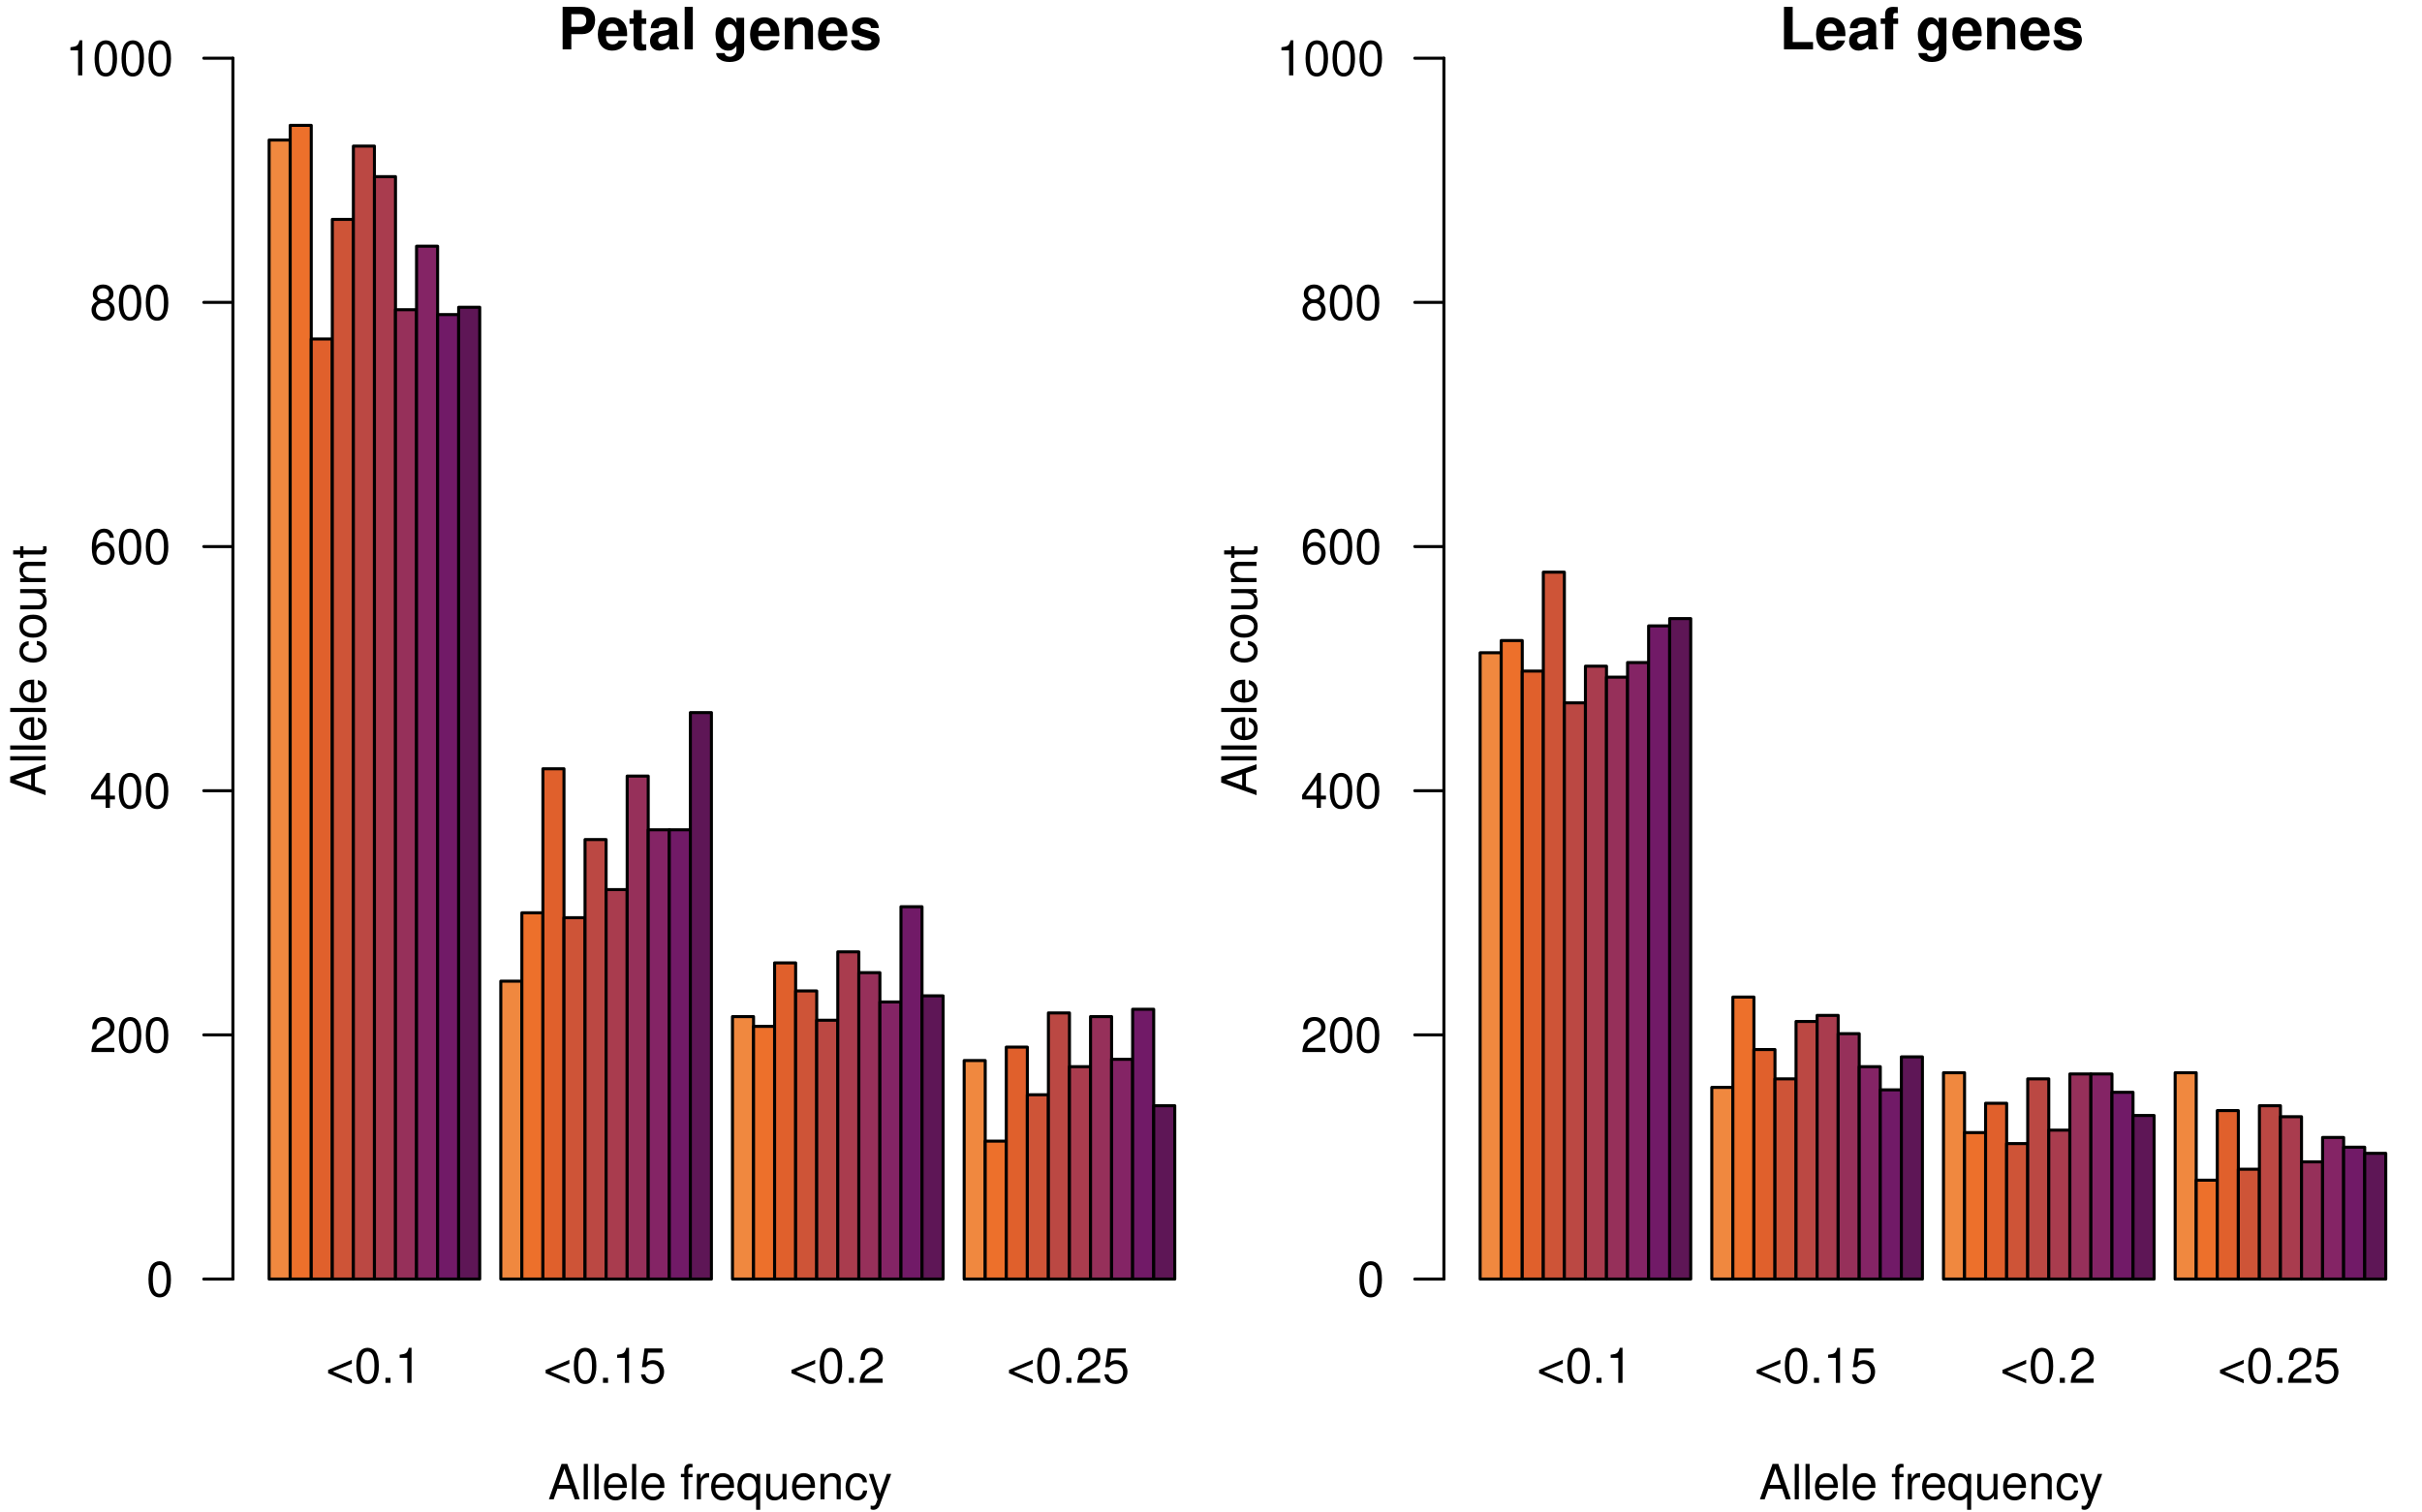 <?xml version="1.0" encoding="UTF-8"?>
<svg xmlns="http://www.w3.org/2000/svg" xmlns:xlink="http://www.w3.org/1999/xlink" width="599pt" height="374pt" viewBox="0 0 599 374" version="1.1">
<defs>
<g>
<symbol overflow="visible" id="glyph0-0">
<path style="stroke:none;" d=""/>
</symbol>
<symbol overflow="visible" id="glyph0-1">
<path style="stroke:none;" d="M 0.547 -2.375 L 6.406 0.109 L 6.406 -0.844 L 1.688 -2.812 L 6.406 -4.734 L 6.406 -5.688 L 0.547 -3.203 Z M 0.547 -2.375 "/>
</symbol>
<symbol overflow="visible" id="glyph0-2">
<path style="stroke:none;" d="M 3.297 -8.672 C 2.516 -8.672 1.781 -8.312 1.344 -7.734 C 0.797 -6.953 0.516 -5.812 0.516 -4.203 C 0.516 -1.266 1.469 0.281 3.297 0.281 C 5.094 0.281 6.078 -1.266 6.078 -4.125 C 6.078 -5.812 5.812 -6.938 5.25 -7.734 C 4.812 -8.328 4.109 -8.672 3.297 -8.672 Z M 3.297 -7.734 C 4.438 -7.734 5 -6.578 5 -4.219 C 5 -1.75 4.453 -0.594 3.281 -0.594 C 2.156 -0.594 1.594 -1.797 1.594 -4.188 C 1.594 -6.578 2.156 -7.734 3.297 -7.734 Z M 3.297 -7.734 "/>
</symbol>
<symbol overflow="visible" id="glyph0-3">
<path style="stroke:none;" d="M 2.297 -1.25 L 1.047 -1.25 L 1.047 0 L 2.297 0 Z M 2.297 -1.25 "/>
</symbol>
<symbol overflow="visible" id="glyph0-4">
<path style="stroke:none;" d="M 3.109 -6.188 L 3.109 0 L 4.156 0 L 4.156 -8.672 L 3.469 -8.672 C 3.094 -7.344 2.859 -7.156 1.219 -6.953 L 1.219 -6.188 Z M 3.109 -6.188 "/>
</symbol>
<symbol overflow="visible" id="glyph0-5">
<path style="stroke:none;" d="M 5.719 -8.516 L 1.312 -8.516 L 0.688 -3.875 L 1.656 -3.875 C 2.141 -4.469 2.562 -4.672 3.234 -4.672 C 4.375 -4.672 5.078 -3.891 5.078 -2.625 C 5.078 -1.406 4.375 -0.656 3.219 -0.656 C 2.297 -0.656 1.734 -1.125 1.469 -2.094 L 0.422 -2.094 C 0.562 -1.391 0.688 -1.062 0.938 -0.75 C 1.422 -0.094 2.281 0.281 3.234 0.281 C 4.953 0.281 6.156 -0.969 6.156 -2.766 C 6.156 -4.453 5.047 -5.609 3.406 -5.609 C 2.812 -5.609 2.328 -5.453 1.844 -5.094 L 2.172 -7.469 L 5.719 -7.469 Z M 5.719 -8.516 "/>
</symbol>
<symbol overflow="visible" id="glyph0-6">
<path style="stroke:none;" d="M 6.078 -1.047 L 1.594 -1.047 C 1.703 -1.766 2.094 -2.219 3.125 -2.859 L 4.328 -3.531 C 5.516 -4.188 6.125 -5.078 6.125 -6.141 C 6.125 -6.859 5.844 -7.531 5.344 -8 C 4.844 -8.453 4.219 -8.672 3.406 -8.672 C 2.328 -8.672 1.531 -8.297 1.062 -7.547 C 0.75 -7.094 0.625 -6.547 0.594 -5.672 L 1.656 -5.672 C 1.688 -6.266 1.766 -6.609 1.906 -6.906 C 2.188 -7.422 2.734 -7.75 3.375 -7.75 C 4.328 -7.75 5.047 -7.062 5.047 -6.125 C 5.047 -5.422 4.656 -4.828 3.906 -4.391 L 2.797 -3.75 C 1.016 -2.719 0.5 -1.906 0.406 -0.016 L 6.078 -0.016 Z M 6.078 -1.047 "/>
</symbol>
<symbol overflow="visible" id="glyph0-7">
<path style="stroke:none;" d="M 5.688 -2.625 L 6.594 0 L 7.844 0 L 4.766 -8.75 L 3.328 -8.75 L 0.203 0 L 1.391 0 L 2.312 -2.625 Z M 5.375 -3.562 L 2.594 -3.562 L 4.031 -7.547 Z M 5.375 -3.562 "/>
</symbol>
<symbol overflow="visible" id="glyph0-8">
<path style="stroke:none;" d="M 1.828 -8.75 L 0.812 -8.75 L 0.812 0 L 1.828 0 Z M 1.828 -8.75 "/>
</symbol>
<symbol overflow="visible" id="glyph0-9">
<path style="stroke:none;" d="M 6.156 -2.812 C 6.156 -3.766 6.078 -4.344 5.906 -4.812 C 5.5 -5.844 4.531 -6.469 3.359 -6.469 C 1.609 -6.469 0.484 -5.141 0.484 -3.062 C 0.484 -0.984 1.562 0.281 3.344 0.281 C 4.781 0.281 5.766 -0.547 6.031 -1.906 L 5.016 -1.906 C 4.734 -1.078 4.172 -0.641 3.375 -0.641 C 2.734 -0.641 2.203 -0.938 1.859 -1.469 C 1.625 -1.828 1.531 -2.188 1.531 -2.812 Z M 1.547 -3.625 C 1.625 -4.781 2.344 -5.547 3.344 -5.547 C 4.375 -5.547 5.078 -4.75 5.078 -3.625 Z M 1.547 -3.625 "/>
</symbol>
<symbol overflow="visible" id="glyph0-10">
<path style="stroke:none;" d=""/>
</symbol>
<symbol overflow="visible" id="glyph0-11">
<path style="stroke:none;" d="M 3.094 -6.281 L 2.047 -6.281 L 2.047 -7.266 C 2.047 -7.688 2.281 -7.906 2.75 -7.906 C 2.828 -7.906 2.875 -7.906 3.094 -7.891 L 3.094 -8.719 C 2.875 -8.766 2.734 -8.781 2.531 -8.781 C 1.609 -8.781 1.062 -8.25 1.062 -7.359 L 1.062 -6.281 L 0.219 -6.281 L 0.219 -5.469 L 1.062 -5.469 L 1.062 0 L 2.047 0 L 2.047 -5.469 L 3.094 -5.469 Z M 3.094 -6.281 "/>
</symbol>
<symbol overflow="visible" id="glyph0-12">
<path style="stroke:none;" d="M 0.828 -6.281 L 0.828 0 L 1.844 0 L 1.844 -3.266 C 1.844 -4.781 2.469 -5.453 3.859 -5.406 L 3.859 -6.438 C 3.688 -6.453 3.594 -6.469 3.469 -6.469 C 2.812 -6.469 2.328 -6.078 1.75 -5.141 L 1.75 -6.281 Z M 0.828 -6.281 "/>
</symbol>
<symbol overflow="visible" id="glyph0-13">
<path style="stroke:none;" d="M 5.938 2.609 L 5.938 -6.281 L 5.047 -6.281 L 5.047 -5.453 C 4.578 -6.109 3.875 -6.469 3.047 -6.469 C 1.391 -6.469 0.312 -5.109 0.312 -3.031 C 0.312 -0.984 1.328 0.281 3 0.281 C 3.875 0.281 4.469 -0.031 4.938 -0.719 L 4.938 2.609 Z M 3.188 -5.531 C 4.266 -5.531 4.938 -4.578 4.938 -3.062 C 4.938 -1.625 4.25 -0.656 3.188 -0.656 C 2.094 -0.656 1.359 -1.625 1.359 -3.094 C 1.359 -4.562 2.094 -5.531 3.188 -5.531 Z M 3.188 -5.531 "/>
</symbol>
<symbol overflow="visible" id="glyph0-14">
<path style="stroke:none;" d="M 5.781 0 L 5.781 -6.281 L 4.781 -6.281 L 4.781 -2.719 C 4.781 -1.438 4.109 -0.594 3.078 -0.594 C 2.281 -0.594 1.781 -1.078 1.781 -1.844 L 1.781 -6.281 L 0.781 -6.281 L 0.781 -1.438 C 0.781 -0.391 1.562 0.281 2.781 0.281 C 3.703 0.281 4.297 -0.047 4.891 -0.875 L 4.891 0 Z M 5.781 0 "/>
</symbol>
<symbol overflow="visible" id="glyph0-15">
<path style="stroke:none;" d="M 0.844 -6.281 L 0.844 0 L 1.844 0 L 1.844 -3.469 C 1.844 -4.75 2.516 -5.594 3.547 -5.594 C 4.344 -5.594 4.844 -5.109 4.844 -4.359 L 4.844 0 L 5.844 0 L 5.844 -4.75 C 5.844 -5.797 5.062 -6.469 3.859 -6.469 C 2.922 -6.469 2.312 -6.109 1.766 -5.234 L 1.766 -6.281 Z M 0.844 -6.281 "/>
</symbol>
<symbol overflow="visible" id="glyph0-16">
<path style="stroke:none;" d="M 5.656 -4.172 C 5.609 -4.781 5.469 -5.188 5.234 -5.531 C 4.797 -6.125 4.047 -6.469 3.172 -6.469 C 1.469 -6.469 0.375 -5.125 0.375 -3.031 C 0.375 -1.016 1.453 0.281 3.156 0.281 C 4.656 0.281 5.609 -0.625 5.719 -2.156 L 4.719 -2.156 C 4.547 -1.156 4.031 -0.641 3.188 -0.641 C 2.078 -0.641 1.422 -1.547 1.422 -3.031 C 1.422 -4.609 2.062 -5.547 3.156 -5.547 C 4 -5.547 4.531 -5.047 4.641 -4.172 Z M 5.656 -4.172 "/>
</symbol>
<symbol overflow="visible" id="glyph0-17">
<path style="stroke:none;" d="M 4.656 -6.281 L 2.922 -1.391 L 1.312 -6.281 L 0.234 -6.281 L 2.359 0.031 L 1.984 1.016 C 1.812 1.469 1.594 1.625 1.172 1.625 C 1.016 1.625 0.859 1.609 0.641 1.562 L 0.641 2.453 C 0.859 2.562 1.062 2.609 1.312 2.609 C 1.641 2.609 1.984 2.516 2.25 2.312 C 2.562 2.094 2.75 1.828 2.938 1.312 L 5.734 -6.281 Z M 4.656 -6.281 "/>
</symbol>
<symbol overflow="visible" id="glyph0-18">
<path style="stroke:none;" d="M 3.922 -2.094 L 3.922 0 L 4.984 0 L 4.984 -2.094 L 6.234 -2.094 L 6.234 -3.047 L 4.984 -3.047 L 4.984 -8.672 L 4.203 -8.672 L 0.344 -3.219 L 0.344 -2.094 Z M 3.922 -3.047 L 1.266 -3.047 L 3.922 -6.875 Z M 3.922 -3.047 "/>
</symbol>
<symbol overflow="visible" id="glyph0-19">
<path style="stroke:none;" d="M 5.969 -6.422 C 5.766 -7.844 4.859 -8.672 3.562 -8.672 C 2.625 -8.672 1.781 -8.219 1.281 -7.438 C 0.75 -6.594 0.516 -5.531 0.516 -3.953 C 0.516 -2.5 0.719 -1.578 1.234 -0.797 C 1.688 -0.094 2.438 0.281 3.375 0.281 C 4.984 0.281 6.156 -0.938 6.156 -2.625 C 6.156 -4.219 5.078 -5.359 3.547 -5.359 C 2.719 -5.359 2.047 -5.047 1.594 -4.406 C 1.609 -6.547 2.281 -7.734 3.484 -7.734 C 4.234 -7.734 4.75 -7.266 4.922 -6.422 Z M 3.422 -4.422 C 4.438 -4.422 5.078 -3.703 5.078 -2.547 C 5.078 -1.453 4.359 -0.656 3.391 -0.656 C 2.406 -0.656 1.656 -1.484 1.656 -2.594 C 1.656 -3.672 2.375 -4.422 3.422 -4.422 Z M 3.422 -4.422 "/>
</symbol>
<symbol overflow="visible" id="glyph0-20">
<path style="stroke:none;" d="M 4.688 -4.578 C 5.578 -5.109 5.859 -5.547 5.859 -6.359 C 5.859 -7.734 4.812 -8.672 3.297 -8.672 C 1.797 -8.672 0.75 -7.734 0.75 -6.375 C 0.75 -5.547 1.016 -5.125 1.891 -4.578 C 0.922 -4.078 0.438 -3.375 0.438 -2.406 C 0.438 -0.828 1.609 0.281 3.297 0.281 C 4.984 0.281 6.156 -0.828 6.156 -2.406 C 6.156 -3.375 5.672 -4.078 4.688 -4.578 Z M 3.297 -7.734 C 4.203 -7.734 4.781 -7.203 4.781 -6.344 C 4.781 -5.516 4.188 -4.984 3.297 -4.984 C 2.406 -4.984 1.828 -5.516 1.828 -6.359 C 1.828 -7.203 2.406 -7.734 3.297 -7.734 Z M 3.297 -4.094 C 4.359 -4.094 5.078 -3.391 5.078 -2.391 C 5.078 -1.344 4.375 -0.656 3.281 -0.656 C 2.25 -0.656 1.531 -1.375 1.531 -2.375 C 1.531 -3.406 2.234 -4.094 3.297 -4.094 Z M 3.297 -4.094 "/>
</symbol>
<symbol overflow="visible" id="glyph1-0">
<path style="stroke:none;" d=""/>
</symbol>
<symbol overflow="visible" id="glyph1-1">
<path style="stroke:none;" d="M 3.25 -3.75 L 5.953 -3.75 C 7.875 -3.75 9.125 -5.109 9.125 -7.25 C 9.125 -9.344 7.922 -10.5 5.734 -10.5 L 1.094 -10.5 L 1.094 0 L 3.25 0 Z M 3.25 -5.547 L 3.25 -8.703 L 5.266 -8.703 C 6.422 -8.703 6.953 -8.203 6.953 -7.125 C 6.953 -6.047 6.422 -5.547 5.266 -5.547 Z M 3.25 -5.547 "/>
</symbol>
<symbol overflow="visible" id="glyph1-2">
<path style="stroke:none;" d="M 7.547 -3.25 C 7.562 -3.422 7.562 -3.5 7.562 -3.594 C 7.562 -4.375 7.453 -5.094 7.266 -5.641 C 6.734 -7.062 5.484 -7.906 3.922 -7.906 C 1.688 -7.906 0.312 -6.297 0.312 -3.688 C 0.312 -1.203 1.672 0.328 3.875 0.328 C 5.625 0.328 7.031 -0.641 7.484 -2.188 L 5.484 -2.188 C 5.25 -1.562 4.688 -1.203 3.953 -1.203 C 3.375 -1.203 2.906 -1.453 2.625 -1.891 C 2.438 -2.172 2.359 -2.516 2.328 -3.25 Z M 2.359 -4.594 C 2.5 -5.797 3 -6.375 3.891 -6.375 C 4.812 -6.375 5.359 -5.75 5.453 -4.594 Z M 2.359 -4.594 "/>
</symbol>
<symbol overflow="visible" id="glyph1-3">
<path style="stroke:none;" d="M 4.344 -7.625 L 3.219 -7.625 L 3.219 -9.703 L 1.203 -9.703 L 1.203 -7.625 L 0.203 -7.625 L 0.203 -6.281 L 1.203 -6.281 L 1.203 -1.5 C 1.203 -0.281 1.844 0.328 3.172 0.328 C 3.625 0.328 3.969 0.281 4.344 0.172 L 4.344 -1.234 C 4.141 -1.203 4.031 -1.203 3.875 -1.203 C 3.344 -1.203 3.219 -1.359 3.219 -2.047 L 3.219 -6.281 L 4.344 -6.281 Z M 4.344 -7.625 "/>
</symbol>
<symbol overflow="visible" id="glyph1-4">
<path style="stroke:none;" d="M 7.547 -0.25 C 7.203 -0.578 7.094 -0.812 7.094 -1.203 L 7.094 -5.516 C 7.094 -7.109 6 -7.906 3.906 -7.906 C 1.797 -7.906 0.703 -7.016 0.578 -5.219 L 2.516 -5.219 C 2.625 -6.016 2.953 -6.281 3.953 -6.281 C 4.719 -6.281 5.109 -6.016 5.109 -5.5 C 5.109 -5.25 4.984 -5.031 4.766 -4.891 C 4.5 -4.75 4.5 -4.75 3.5 -4.594 L 2.688 -4.453 C 1.156 -4.188 0.406 -3.406 0.406 -2 C 0.406 -0.609 1.344 0.328 2.766 0.328 C 3.625 0.328 4.406 -0.031 5.125 -0.781 C 5.125 -0.375 5.172 -0.234 5.359 0 L 7.547 0 Z M 5.109 -3.125 C 5.109 -1.953 4.531 -1.297 3.516 -1.297 C 2.844 -1.297 2.422 -1.656 2.422 -2.234 C 2.422 -2.844 2.734 -3.125 3.578 -3.297 L 4.266 -3.422 C 4.797 -3.531 4.891 -3.562 5.109 -3.672 Z M 5.109 -3.125 "/>
</symbol>
<symbol overflow="visible" id="glyph1-5">
<path style="stroke:none;" d="M 2.984 -10.5 L 0.969 -10.5 L 0.969 0 L 2.984 0 Z M 2.984 -10.5 "/>
</symbol>
<symbol overflow="visible" id="glyph1-6">
<path style="stroke:none;" d=""/>
</symbol>
<symbol overflow="visible" id="glyph1-7">
<path style="stroke:none;" d="M 5.766 -7.781 L 5.766 -6.578 C 5.203 -7.484 4.578 -7.906 3.766 -7.906 C 3.062 -7.906 2.312 -7.562 1.766 -7 C 1 -6.188 0.594 -5.078 0.594 -3.703 C 0.594 -1.312 1.859 0.328 3.719 0.328 C 4.547 0.328 5.062 0.062 5.766 -0.797 L 5.766 0.266 C 5.766 1.203 5.094 1.844 4.156 1.844 C 3.422 1.844 2.984 1.531 2.828 0.938 L 0.75 0.938 C 0.766 1.547 0.984 1.953 1.516 2.391 C 2.125 2.891 2.984 3.141 4.078 3.141 C 6.328 3.141 7.672 2.062 7.672 0.266 L 7.672 -7.781 Z M 4.141 -6.219 C 5.078 -6.219 5.797 -5.172 5.797 -3.734 C 5.797 -2.312 5.109 -1.359 4.109 -1.359 C 3.234 -1.359 2.609 -2.312 2.609 -3.734 C 2.609 -5.203 3.234 -6.219 4.141 -6.219 Z M 4.141 -6.219 "/>
</symbol>
<symbol overflow="visible" id="glyph1-8">
<path style="stroke:none;" d="M 0.906 -7.781 L 0.906 0 L 2.922 0 L 2.922 -4.672 C 2.922 -5.594 3.562 -6.188 4.547 -6.188 C 5.422 -6.188 5.844 -5.719 5.844 -4.797 L 5.844 0 L 7.859 0 L 7.859 -5.219 C 7.859 -6.938 6.922 -7.906 5.266 -7.906 C 4.203 -7.906 3.5 -7.531 2.922 -6.656 L 2.922 -7.781 Z M 0.906 -7.781 "/>
</symbol>
<symbol overflow="visible" id="glyph1-9">
<path style="stroke:none;" d="M 7.281 -5.266 C 7.25 -6.922 5.984 -7.906 3.891 -7.906 C 1.922 -7.906 0.688 -6.922 0.688 -5.312 C 0.688 -4.797 0.844 -4.344 1.125 -4.047 C 1.391 -3.781 1.641 -3.641 2.391 -3.406 L 4.797 -2.656 C 5.297 -2.5 5.469 -2.328 5.469 -2.016 C 5.469 -1.547 4.906 -1.25 3.969 -1.25 C 3.438 -1.25 3.047 -1.344 2.781 -1.531 C 2.562 -1.688 2.484 -1.844 2.391 -2.266 L 0.422 -2.266 C 0.469 -0.547 1.734 0.328 4.094 0.328 C 5.172 0.328 6 0.094 6.562 -0.359 C 7.141 -0.828 7.484 -1.547 7.484 -2.312 C 7.484 -3.312 6.984 -3.969 5.969 -4.266 L 3.422 -5 C 2.859 -5.172 2.703 -5.281 2.703 -5.609 C 2.703 -6.031 3.172 -6.328 3.875 -6.328 C 4.844 -6.328 5.312 -5.984 5.328 -5.266 Z M 7.281 -5.266 "/>
</symbol>
<symbol overflow="visible" id="glyph1-10">
<path style="stroke:none;" d="M 3.312 -10.5 L 1.156 -10.5 L 1.156 0 L 8.344 0 L 8.344 -1.797 L 3.312 -1.797 Z M 3.312 -10.5 "/>
</symbol>
<symbol overflow="visible" id="glyph1-11">
<path style="stroke:none;" d="M 4.516 -7.625 L 3.312 -7.625 L 3.312 -8.391 C 3.312 -8.781 3.484 -8.984 3.859 -8.984 C 4.047 -8.984 4.234 -8.969 4.438 -8.953 L 4.438 -10.453 C 4 -10.484 3.594 -10.5 3.281 -10.5 C 1.938 -10.5 1.297 -9.875 1.297 -8.562 L 1.297 -7.625 L 0.203 -7.625 L 0.203 -6.281 L 1.297 -6.281 L 1.297 0 L 3.312 0 L 3.312 -6.281 L 4.516 -6.281 Z M 4.516 -7.625 "/>
</symbol>
<symbol overflow="visible" id="glyph2-0">
<path style="stroke:none;" d=""/>
</symbol>
<symbol overflow="visible" id="glyph2-1">
<path style="stroke:none;" d="M -2.625 -5.688 L 0 -6.594 L 0 -7.844 L -8.75 -4.766 L -8.75 -3.328 L 0 -0.203 L 0 -1.391 L -2.625 -2.312 Z M -3.562 -5.375 L -3.562 -2.594 L -7.547 -4.031 Z M -3.562 -5.375 "/>
</symbol>
<symbol overflow="visible" id="glyph2-2">
<path style="stroke:none;" d="M -8.75 -1.828 L -8.75 -0.812 L 0 -0.812 L 0 -1.828 Z M -8.75 -1.828 "/>
</symbol>
<symbol overflow="visible" id="glyph2-3">
<path style="stroke:none;" d="M -2.812 -6.156 C -3.766 -6.156 -4.344 -6.078 -4.812 -5.906 C -5.844 -5.5 -6.469 -4.531 -6.469 -3.359 C -6.469 -1.609 -5.141 -0.484 -3.062 -0.484 C -0.984 -0.484 0.281 -1.562 0.281 -3.344 C 0.281 -4.781 -0.547 -5.766 -1.906 -6.031 L -1.906 -5.016 C -1.078 -4.734 -0.641 -4.172 -0.641 -3.375 C -0.641 -2.734 -0.938 -2.203 -1.469 -1.859 C -1.828 -1.625 -2.188 -1.531 -2.812 -1.531 Z M -3.625 -1.547 C -4.781 -1.625 -5.547 -2.344 -5.547 -3.344 C -5.547 -4.375 -4.75 -5.078 -3.625 -5.078 Z M -3.625 -1.547 "/>
</symbol>
<symbol overflow="visible" id="glyph2-4">
<path style="stroke:none;" d=""/>
</symbol>
<symbol overflow="visible" id="glyph2-5">
<path style="stroke:none;" d="M -4.172 -5.656 C -4.781 -5.609 -5.188 -5.469 -5.531 -5.234 C -6.125 -4.797 -6.469 -4.047 -6.469 -3.172 C -6.469 -1.469 -5.125 -0.375 -3.031 -0.375 C -1.016 -0.375 0.281 -1.453 0.281 -3.156 C 0.281 -4.656 -0.625 -5.609 -2.156 -5.719 L -2.156 -4.719 C -1.156 -4.547 -0.641 -4.031 -0.641 -3.188 C -0.641 -2.078 -1.547 -1.422 -3.031 -1.422 C -4.609 -1.422 -5.547 -2.062 -5.547 -3.156 C -5.547 -4 -5.047 -4.531 -4.172 -4.641 Z M -4.172 -5.656 "/>
</symbol>
<symbol overflow="visible" id="glyph2-6">
<path style="stroke:none;" d="M -6.469 -3.266 C -6.469 -1.484 -5.203 -0.438 -3.094 -0.438 C -0.969 -0.438 0.281 -1.484 0.281 -3.281 C 0.281 -5.047 -0.984 -6.125 -3.047 -6.125 C -5.234 -6.125 -6.469 -5.094 -6.469 -3.266 Z M -5.547 -3.281 C -5.547 -4.406 -4.625 -5.078 -3.062 -5.078 C -1.578 -5.078 -0.641 -4.375 -0.641 -3.281 C -0.641 -2.156 -1.578 -1.469 -3.094 -1.469 C -4.625 -1.469 -5.547 -2.156 -5.547 -3.281 Z M -5.547 -3.281 "/>
</symbol>
<symbol overflow="visible" id="glyph2-7">
<path style="stroke:none;" d="M 0 -5.781 L -6.281 -5.781 L -6.281 -4.781 L -2.719 -4.781 C -1.438 -4.781 -0.594 -4.109 -0.594 -3.078 C -0.594 -2.281 -1.078 -1.781 -1.844 -1.781 L -6.281 -1.781 L -6.281 -0.781 L -1.438 -0.781 C -0.391 -0.781 0.281 -1.562 0.281 -2.781 C 0.281 -3.703 -0.047 -4.297 -0.875 -4.891 L 0 -4.891 Z M 0 -5.781 "/>
</symbol>
<symbol overflow="visible" id="glyph2-8">
<path style="stroke:none;" d="M -6.281 -0.844 L 0 -0.844 L 0 -1.844 L -3.469 -1.844 C -4.75 -1.844 -5.594 -2.516 -5.594 -3.547 C -5.594 -4.344 -5.109 -4.844 -4.359 -4.844 L 0 -4.844 L 0 -5.844 L -4.75 -5.844 C -5.797 -5.844 -6.469 -5.062 -6.469 -3.859 C -6.469 -2.922 -6.109 -2.312 -5.234 -1.766 L -6.281 -1.766 Z M -6.281 -0.844 "/>
</symbol>
<symbol overflow="visible" id="glyph2-9">
<path style="stroke:none;" d="M -6.281 -3.047 L -6.281 -2.016 L -8.016 -2.016 L -8.016 -1.016 L -6.281 -1.016 L -6.281 -0.172 L -5.469 -0.172 L -5.469 -1.016 L -0.719 -1.016 C -0.078 -1.016 0.281 -1.453 0.281 -2.234 C 0.281 -2.5 0.25 -2.719 0.188 -3.047 L -0.641 -3.047 C -0.609 -2.906 -0.594 -2.766 -0.594 -2.562 C -0.594 -2.141 -0.719 -2.016 -1.156 -2.016 L -5.469 -2.016 L -5.469 -3.047 Z M -6.281 -3.047 "/>
</symbol>
</g>
</defs>
<g id="surface5348">
<rect x="0" y="0" width="599" height="374" style="fill:rgb(100%,100%,100%);fill-opacity:1;stroke:none;"/>
<path style="fill-rule:nonzero;fill:rgb(94.118%,53.333%,24.706%);fill-opacity:1;stroke-width:0.75;stroke-linecap:round;stroke-linejoin:round;stroke:rgb(0%,0%,0%);stroke-opacity:1;stroke-miterlimit:10;" d="M 66.559 316.398 L 71.766 316.398 L 71.766 34.633 L 66.559 34.633 Z M 66.559 316.398 "/>
<path style="fill-rule:nonzero;fill:rgb(92.941%,43.922%,16.863%);fill-opacity:1;stroke-width:0.75;stroke-linecap:round;stroke-linejoin:round;stroke:rgb(0%,0%,0%);stroke-opacity:1;stroke-miterlimit:10;" d="M 71.77 316.398 L 76.977 316.398 L 76.977 31.008 L 71.77 31.008 Z M 71.77 316.398 "/>
<path style="fill-rule:nonzero;fill:rgb(87.843%,37.647%,17.255%);fill-opacity:1;stroke-width:0.75;stroke-linecap:round;stroke-linejoin:round;stroke:rgb(0%,0%,0%);stroke-opacity:1;stroke-miterlimit:10;" d="M 76.977 316.398 L 82.184 316.398 L 82.184 83.859 L 76.977 83.859 Z M 76.977 316.398 "/>
<path style="fill-rule:nonzero;fill:rgb(80.784%,32.941%,21.569%);fill-opacity:1;stroke-width:0.75;stroke-linecap:round;stroke-linejoin:round;stroke:rgb(0%,0%,0%);stroke-opacity:1;stroke-miterlimit:10;" d="M 82.188 316.398 L 87.395 316.398 L 87.395 54.262 L 82.188 54.262 Z M 82.188 316.398 "/>
<path style="fill-rule:nonzero;fill:rgb(73.333%,28.235%,26.275%);fill-opacity:1;stroke-width:0.75;stroke-linecap:round;stroke-linejoin:round;stroke:rgb(0%,0%,0%);stroke-opacity:1;stroke-miterlimit:10;" d="M 87.395 316.398 L 92.602 316.398 L 92.602 36.141 L 87.395 36.141 Z M 87.395 316.398 "/>
<path style="fill-rule:nonzero;fill:rgb(66.275%,23.529%,30.588%);fill-opacity:1;stroke-width:0.75;stroke-linecap:round;stroke-linejoin:round;stroke:rgb(0%,0%,0%);stroke-opacity:1;stroke-miterlimit:10;" d="M 92.605 316.398 L 97.812 316.398 L 97.812 43.691 L 92.605 43.691 Z M 92.605 316.398 "/>
<path style="fill-rule:nonzero;fill:rgb(58.824%,18.824%,35.294%);fill-opacity:1;stroke-width:0.75;stroke-linecap:round;stroke-linejoin:round;stroke:rgb(0%,0%,0%);stroke-opacity:1;stroke-miterlimit:10;" d="M 97.812 316.398 L 103.02 316.398 L 103.02 76.609 L 97.812 76.609 Z M 97.812 316.398 "/>
<path style="fill-rule:nonzero;fill:rgb(51.765%,14.118%,39.608%);fill-opacity:1;stroke-width:0.75;stroke-linecap:round;stroke-linejoin:round;stroke:rgb(0%,0%,0%);stroke-opacity:1;stroke-miterlimit:10;" d="M 103.02 316.398 L 108.227 316.398 L 108.227 60.906 L 103.02 60.906 Z M 103.02 316.398 "/>
<path style="fill-rule:nonzero;fill:rgb(44.314%,10.196%,40.392%);fill-opacity:1;stroke-width:0.75;stroke-linecap:round;stroke-linejoin:round;stroke:rgb(0%,0%,0%);stroke-opacity:1;stroke-miterlimit:10;" d="M 108.23 316.398 L 113.438 316.398 L 113.438 77.82 L 108.23 77.82 Z M 108.23 316.398 "/>
<path style="fill-rule:nonzero;fill:rgb(36.863%,8.627%,33.725%);fill-opacity:1;stroke-width:0.75;stroke-linecap:round;stroke-linejoin:round;stroke:rgb(0%,0%,0%);stroke-opacity:1;stroke-miterlimit:10;" d="M 113.438 316.398 L 118.645 316.398 L 118.645 76.008 L 113.438 76.008 Z M 113.438 316.398 "/>
<path style="fill-rule:nonzero;fill:rgb(94.118%,53.333%,24.706%);fill-opacity:1;stroke-width:0.75;stroke-linecap:round;stroke-linejoin:round;stroke:rgb(0%,0%,0%);stroke-opacity:1;stroke-miterlimit:10;" d="M 123.855 316.398 L 129.062 316.398 L 129.062 242.711 L 123.855 242.711 Z M 123.855 316.398 "/>
<path style="fill-rule:nonzero;fill:rgb(92.941%,43.922%,16.863%);fill-opacity:1;stroke-width:0.75;stroke-linecap:round;stroke-linejoin:round;stroke:rgb(0%,0%,0%);stroke-opacity:1;stroke-miterlimit:10;" d="M 129.066 316.398 L 134.273 316.398 L 134.273 225.797 L 129.066 225.797 Z M 129.066 316.398 "/>
<path style="fill-rule:nonzero;fill:rgb(87.843%,37.647%,17.255%);fill-opacity:1;stroke-width:0.75;stroke-linecap:round;stroke-linejoin:round;stroke:rgb(0%,0%,0%);stroke-opacity:1;stroke-miterlimit:10;" d="M 134.273 316.398 L 139.48 316.398 L 139.48 190.164 L 134.273 190.164 Z M 134.273 316.398 "/>
<path style="fill-rule:nonzero;fill:rgb(80.784%,32.941%,21.569%);fill-opacity:1;stroke-width:0.75;stroke-linecap:round;stroke-linejoin:round;stroke:rgb(0%,0%,0%);stroke-opacity:1;stroke-miterlimit:10;" d="M 139.484 316.398 L 144.691 316.398 L 144.691 227.008 L 139.484 227.008 Z M 139.484 316.398 "/>
<path style="fill-rule:nonzero;fill:rgb(73.333%,28.235%,26.275%);fill-opacity:1;stroke-width:0.75;stroke-linecap:round;stroke-linejoin:round;stroke:rgb(0%,0%,0%);stroke-opacity:1;stroke-miterlimit:10;" d="M 144.691 316.398 L 149.898 316.398 L 149.898 207.68 L 144.691 207.68 Z M 144.691 316.398 "/>
<path style="fill-rule:nonzero;fill:rgb(66.275%,23.529%,30.588%);fill-opacity:1;stroke-width:0.75;stroke-linecap:round;stroke-linejoin:round;stroke:rgb(0%,0%,0%);stroke-opacity:1;stroke-miterlimit:10;" d="M 149.902 316.398 L 155.109 316.398 L 155.109 220.059 L 149.902 220.059 Z M 149.902 316.398 "/>
<path style="fill-rule:nonzero;fill:rgb(58.824%,18.824%,35.294%);fill-opacity:1;stroke-width:0.75;stroke-linecap:round;stroke-linejoin:round;stroke:rgb(0%,0%,0%);stroke-opacity:1;stroke-miterlimit:10;" d="M 155.109 316.398 L 160.316 316.398 L 160.316 191.973 L 155.109 191.973 Z M 155.109 316.398 "/>
<path style="fill-rule:nonzero;fill:rgb(51.765%,14.118%,39.608%);fill-opacity:1;stroke-width:0.75;stroke-linecap:round;stroke-linejoin:round;stroke:rgb(0%,0%,0%);stroke-opacity:1;stroke-miterlimit:10;" d="M 160.32 316.398 L 165.527 316.398 L 165.527 205.262 L 160.32 205.262 Z M 160.32 316.398 "/>
<path style="fill-rule:nonzero;fill:rgb(44.314%,10.196%,40.392%);fill-opacity:1;stroke-width:0.75;stroke-linecap:round;stroke-linejoin:round;stroke:rgb(0%,0%,0%);stroke-opacity:1;stroke-miterlimit:10;" d="M 165.527 316.398 L 170.734 316.398 L 170.734 205.262 L 165.527 205.262 Z M 165.527 316.398 "/>
<path style="fill-rule:nonzero;fill:rgb(36.863%,8.627%,33.725%);fill-opacity:1;stroke-width:0.75;stroke-linecap:round;stroke-linejoin:round;stroke:rgb(0%,0%,0%);stroke-opacity:1;stroke-miterlimit:10;" d="M 170.738 316.398 L 175.945 316.398 L 175.945 176.27 L 170.738 176.27 Z M 170.738 316.398 "/>
<path style="fill-rule:nonzero;fill:rgb(94.118%,53.333%,24.706%);fill-opacity:1;stroke-width:0.75;stroke-linecap:round;stroke-linejoin:round;stroke:rgb(0%,0%,0%);stroke-opacity:1;stroke-miterlimit:10;" d="M 181.156 316.398 L 186.363 316.398 L 186.363 251.469 L 181.156 251.469 Z M 181.156 316.398 "/>
<path style="fill-rule:nonzero;fill:rgb(92.941%,43.922%,16.863%);fill-opacity:1;stroke-width:0.75;stroke-linecap:round;stroke-linejoin:round;stroke:rgb(0%,0%,0%);stroke-opacity:1;stroke-miterlimit:10;" d="M 186.363 316.398 L 191.57 316.398 L 191.57 253.883 L 186.363 253.883 Z M 186.363 316.398 "/>
<path style="fill-rule:nonzero;fill:rgb(87.843%,37.647%,17.255%);fill-opacity:1;stroke-width:0.75;stroke-linecap:round;stroke-linejoin:round;stroke:rgb(0%,0%,0%);stroke-opacity:1;stroke-miterlimit:10;" d="M 191.57 316.398 L 196.777 316.398 L 196.777 238.18 L 191.57 238.18 Z M 191.57 316.398 "/>
<path style="fill-rule:nonzero;fill:rgb(80.784%,32.941%,21.569%);fill-opacity:1;stroke-width:0.75;stroke-linecap:round;stroke-linejoin:round;stroke:rgb(0%,0%,0%);stroke-opacity:1;stroke-miterlimit:10;" d="M 196.781 316.398 L 201.988 316.398 L 201.988 245.125 L 196.781 245.125 Z M 196.781 316.398 "/>
<path style="fill-rule:nonzero;fill:rgb(73.333%,28.235%,26.275%);fill-opacity:1;stroke-width:0.75;stroke-linecap:round;stroke-linejoin:round;stroke:rgb(0%,0%,0%);stroke-opacity:1;stroke-miterlimit:10;" d="M 201.988 316.398 L 207.195 316.398 L 207.195 252.375 L 201.988 252.375 Z M 201.988 316.398 "/>
<path style="fill-rule:nonzero;fill:rgb(66.275%,23.529%,30.588%);fill-opacity:1;stroke-width:0.75;stroke-linecap:round;stroke-linejoin:round;stroke:rgb(0%,0%,0%);stroke-opacity:1;stroke-miterlimit:10;" d="M 207.199 316.398 L 212.406 316.398 L 212.406 235.461 L 207.199 235.461 Z M 207.199 316.398 "/>
<path style="fill-rule:nonzero;fill:rgb(58.824%,18.824%,35.294%);fill-opacity:1;stroke-width:0.75;stroke-linecap:round;stroke-linejoin:round;stroke:rgb(0%,0%,0%);stroke-opacity:1;stroke-miterlimit:10;" d="M 212.406 316.398 L 217.613 316.398 L 217.613 240.598 L 212.406 240.598 Z M 212.406 316.398 "/>
<path style="fill-rule:nonzero;fill:rgb(51.765%,14.118%,39.608%);fill-opacity:1;stroke-width:0.75;stroke-linecap:round;stroke-linejoin:round;stroke:rgb(0%,0%,0%);stroke-opacity:1;stroke-miterlimit:10;" d="M 217.617 316.398 L 222.824 316.398 L 222.824 247.844 L 217.617 247.844 Z M 217.617 316.398 "/>
<path style="fill-rule:nonzero;fill:rgb(44.314%,10.196%,40.392%);fill-opacity:1;stroke-width:0.75;stroke-linecap:round;stroke-linejoin:round;stroke:rgb(0%,0%,0%);stroke-opacity:1;stroke-miterlimit:10;" d="M 222.824 316.398 L 228.031 316.398 L 228.031 224.289 L 222.824 224.289 Z M 222.824 316.398 "/>
<path style="fill-rule:nonzero;fill:rgb(36.863%,8.627%,33.725%);fill-opacity:1;stroke-width:0.75;stroke-linecap:round;stroke-linejoin:round;stroke:rgb(0%,0%,0%);stroke-opacity:1;stroke-miterlimit:10;" d="M 228.035 316.398 L 233.242 316.398 L 233.242 246.336 L 228.035 246.336 Z M 228.035 316.398 "/>
<path style="fill-rule:nonzero;fill:rgb(94.118%,53.333%,24.706%);fill-opacity:1;stroke-width:0.75;stroke-linecap:round;stroke-linejoin:round;stroke:rgb(0%,0%,0%);stroke-opacity:1;stroke-miterlimit:10;" d="M 238.453 316.398 L 243.66 316.398 L 243.66 262.34 L 238.453 262.34 Z M 238.453 316.398 "/>
<path style="fill-rule:nonzero;fill:rgb(92.941%,43.922%,16.863%);fill-opacity:1;stroke-width:0.75;stroke-linecap:round;stroke-linejoin:round;stroke:rgb(0%,0%,0%);stroke-opacity:1;stroke-miterlimit:10;" d="M 243.66 316.398 L 248.867 316.398 L 248.867 282.273 L 243.66 282.273 Z M 243.66 316.398 "/>
<path style="fill-rule:nonzero;fill:rgb(87.843%,37.647%,17.255%);fill-opacity:1;stroke-width:0.75;stroke-linecap:round;stroke-linejoin:round;stroke:rgb(0%,0%,0%);stroke-opacity:1;stroke-miterlimit:10;" d="M 248.871 316.398 L 254.078 316.398 L 254.078 259.02 L 248.871 259.02 Z M 248.871 316.398 "/>
<path style="fill-rule:nonzero;fill:rgb(80.784%,32.941%,21.569%);fill-opacity:1;stroke-width:0.75;stroke-linecap:round;stroke-linejoin:round;stroke:rgb(0%,0%,0%);stroke-opacity:1;stroke-miterlimit:10;" d="M 254.078 316.398 L 259.285 316.398 L 259.285 270.797 L 254.078 270.797 Z M 254.078 316.398 "/>
<path style="fill-rule:nonzero;fill:rgb(73.333%,28.235%,26.275%);fill-opacity:1;stroke-width:0.75;stroke-linecap:round;stroke-linejoin:round;stroke:rgb(0%,0%,0%);stroke-opacity:1;stroke-miterlimit:10;" d="M 259.289 316.398 L 264.496 316.398 L 264.496 250.562 L 259.289 250.562 Z M 259.289 316.398 "/>
<path style="fill-rule:nonzero;fill:rgb(66.275%,23.529%,30.588%);fill-opacity:1;stroke-width:0.75;stroke-linecap:round;stroke-linejoin:round;stroke:rgb(0%,0%,0%);stroke-opacity:1;stroke-miterlimit:10;" d="M 264.496 316.398 L 269.703 316.398 L 269.703 263.852 L 264.496 263.852 Z M 264.496 316.398 "/>
<path style="fill-rule:nonzero;fill:rgb(58.824%,18.824%,35.294%);fill-opacity:1;stroke-width:0.75;stroke-linecap:round;stroke-linejoin:round;stroke:rgb(0%,0%,0%);stroke-opacity:1;stroke-miterlimit:10;" d="M 269.707 316.398 L 274.914 316.398 L 274.914 251.469 L 269.707 251.469 Z M 269.707 316.398 "/>
<path style="fill-rule:nonzero;fill:rgb(51.765%,14.118%,39.608%);fill-opacity:1;stroke-width:0.75;stroke-linecap:round;stroke-linejoin:round;stroke:rgb(0%,0%,0%);stroke-opacity:1;stroke-miterlimit:10;" d="M 274.914 316.398 L 280.121 316.398 L 280.121 262.039 L 274.914 262.039 Z M 274.914 316.398 "/>
<path style="fill-rule:nonzero;fill:rgb(44.314%,10.196%,40.392%);fill-opacity:1;stroke-width:0.75;stroke-linecap:round;stroke-linejoin:round;stroke:rgb(0%,0%,0%);stroke-opacity:1;stroke-miterlimit:10;" d="M 280.121 316.398 L 285.328 316.398 L 285.328 249.656 L 280.121 249.656 Z M 280.121 316.398 "/>
<path style="fill-rule:nonzero;fill:rgb(36.863%,8.627%,33.725%);fill-opacity:1;stroke-width:0.75;stroke-linecap:round;stroke-linejoin:round;stroke:rgb(0%,0%,0%);stroke-opacity:1;stroke-miterlimit:10;" d="M 285.332 316.398 L 290.539 316.398 L 290.539 273.516 L 285.332 273.516 Z M 285.332 316.398 "/>
<g style="fill:rgb(0%,0%,0%);fill-opacity:1;">
  <use xlink:href="#glyph0-1" x="80.605" y="342.068"/>
  <use xlink:href="#glyph0-2" x="87.613" y="342.068"/>
  <use xlink:href="#glyph0-3" x="94.285" y="342.068"/>
  <use xlink:href="#glyph0-4" x="97.621" y="342.068"/>
</g>
<g style="fill:rgb(0%,0%,0%);fill-opacity:1;">
  <use xlink:href="#glyph0-1" x="134.402" y="342.068"/>
  <use xlink:href="#glyph0-2" x="141.41" y="342.068"/>
  <use xlink:href="#glyph0-3" x="148.082" y="342.068"/>
  <use xlink:href="#glyph0-4" x="151.418" y="342.068"/>
  <use xlink:href="#glyph0-5" x="158.09" y="342.068"/>
</g>
<g style="fill:rgb(0%,0%,0%);fill-opacity:1;">
  <use xlink:href="#glyph0-1" x="195.199" y="342.068"/>
  <use xlink:href="#glyph0-2" x="202.207" y="342.068"/>
  <use xlink:href="#glyph0-3" x="208.879" y="342.068"/>
  <use xlink:href="#glyph0-6" x="212.215" y="342.068"/>
</g>
<g style="fill:rgb(0%,0%,0%);fill-opacity:1;">
  <use xlink:href="#glyph0-1" x="248.996" y="342.068"/>
  <use xlink:href="#glyph0-2" x="256.004" y="342.068"/>
  <use xlink:href="#glyph0-3" x="262.676" y="342.068"/>
  <use xlink:href="#glyph0-6" x="266.012" y="342.068"/>
  <use xlink:href="#glyph0-5" x="272.684" y="342.068"/>
</g>
<g style="fill:rgb(0%,0%,0%);fill-opacity:1;">
  <use xlink:href="#glyph1-1" x="138.051" y="12.196"/>
  <use xlink:href="#glyph1-2" x="147.54" y="12.196"/>
  <use xlink:href="#glyph1-3" x="155.488" y="12.196"/>
  <use xlink:href="#glyph1-4" x="160.355" y="12.196"/>
  <use xlink:href="#glyph1-5" x="168.361" y="12.196"/>
  <use xlink:href="#glyph1-6" x="172.364" y="12.196"/>
  <use xlink:href="#glyph1-7" x="176.367" y="12.196"/>
  <use xlink:href="#glyph1-2" x="185.194" y="12.196"/>
  <use xlink:href="#glyph1-8" x="193.2" y="12.196"/>
  <use xlink:href="#glyph1-2" x="201.998" y="12.196"/>
  <use xlink:href="#glyph1-9" x="210.062" y="12.196"/>
</g>
<g style="fill:rgb(0%,0%,0%);fill-opacity:1;">
  <use xlink:href="#glyph0-7" x="135.551" y="370.869"/>
  <use xlink:href="#glyph0-8" x="143.555" y="370.869"/>
  <use xlink:href="#glyph0-8" x="146.219" y="370.869"/>
  <use xlink:href="#glyph0-9" x="148.883" y="370.869"/>
  <use xlink:href="#glyph0-8" x="155.507" y="370.869"/>
  <use xlink:href="#glyph0-9" x="158.171" y="370.869"/>
  <use xlink:href="#glyph0-10" x="164.843" y="370.869"/>
  <use xlink:href="#glyph0-11" x="168.179" y="370.869"/>
  <use xlink:href="#glyph0-12" x="171.515" y="370.869"/>
  <use xlink:href="#glyph0-9" x="175.391" y="370.869"/>
  <use xlink:href="#glyph0-13" x="182.062" y="370.869"/>
  <use xlink:href="#glyph0-14" x="188.734" y="370.869"/>
  <use xlink:href="#glyph0-9" x="195.406" y="370.869"/>
  <use xlink:href="#glyph0-15" x="202.078" y="370.869"/>
  <use xlink:href="#glyph0-16" x="208.75" y="370.869"/>
  <use xlink:href="#glyph0-17" x="214.678" y="370.869"/>
</g>
<g style="fill:rgb(0%,0%,0%);fill-opacity:1;">
  <use xlink:href="#glyph2-1" x="11.268" y="196.898"/>
  <use xlink:href="#glyph2-2" x="11.268" y="188.895"/>
  <use xlink:href="#glyph2-2" x="11.268" y="186.23"/>
  <use xlink:href="#glyph2-3" x="11.268" y="183.566"/>
  <use xlink:href="#glyph2-2" x="11.268" y="176.942"/>
  <use xlink:href="#glyph2-3" x="11.268" y="174.278"/>
  <use xlink:href="#glyph2-4" x="11.268" y="167.606"/>
  <use xlink:href="#glyph2-5" x="11.268" y="164.271"/>
  <use xlink:href="#glyph2-6" x="11.268" y="158.175"/>
  <use xlink:href="#glyph2-7" x="11.268" y="151.503"/>
  <use xlink:href="#glyph2-8" x="11.268" y="144.831"/>
  <use xlink:href="#glyph2-9" x="11.268" y="138.159"/>
</g>
<path style="fill:none;stroke-width:0.75;stroke-linecap:round;stroke-linejoin:round;stroke:rgb(0%,0%,0%);stroke-opacity:1;stroke-miterlimit:10;" d="M 57.602 316.398 L 57.602 14.398 "/>
<path style="fill:none;stroke-width:0.75;stroke-linecap:round;stroke-linejoin:round;stroke:rgb(0%,0%,0%);stroke-opacity:1;stroke-miterlimit:10;" d="M 57.602 316.398 L 50.398 316.398 "/>
<path style="fill:none;stroke-width:0.75;stroke-linecap:round;stroke-linejoin:round;stroke:rgb(0%,0%,0%);stroke-opacity:1;stroke-miterlimit:10;" d="M 57.602 256 L 50.398 256 "/>
<path style="fill:none;stroke-width:0.75;stroke-linecap:round;stroke-linejoin:round;stroke:rgb(0%,0%,0%);stroke-opacity:1;stroke-miterlimit:10;" d="M 57.602 195.602 L 50.398 195.602 "/>
<path style="fill:none;stroke-width:0.75;stroke-linecap:round;stroke-linejoin:round;stroke:rgb(0%,0%,0%);stroke-opacity:1;stroke-miterlimit:10;" d="M 57.602 135.199 L 50.398 135.199 "/>
<path style="fill:none;stroke-width:0.75;stroke-linecap:round;stroke-linejoin:round;stroke:rgb(0%,0%,0%);stroke-opacity:1;stroke-miterlimit:10;" d="M 57.602 74.801 L 50.398 74.801 "/>
<path style="fill:none;stroke-width:0.75;stroke-linecap:round;stroke-linejoin:round;stroke:rgb(0%,0%,0%);stroke-opacity:1;stroke-miterlimit:10;" d="M 57.602 14.398 L 50.398 14.398 "/>
<g style="fill:rgb(0%,0%,0%);fill-opacity:1;">
  <use xlink:href="#glyph0-2" x="36.199" y="320.646"/>
</g>
<g style="fill:rgb(0%,0%,0%);fill-opacity:1;">
  <use xlink:href="#glyph0-6" x="22.199" y="260.248"/>
  <use xlink:href="#glyph0-2" x="28.871" y="260.248"/>
  <use xlink:href="#glyph0-2" x="35.543" y="260.248"/>
</g>
<g style="fill:rgb(0%,0%,0%);fill-opacity:1;">
  <use xlink:href="#glyph0-18" x="22.199" y="199.85"/>
  <use xlink:href="#glyph0-2" x="28.871" y="199.85"/>
  <use xlink:href="#glyph0-2" x="35.543" y="199.85"/>
</g>
<g style="fill:rgb(0%,0%,0%);fill-opacity:1;">
  <use xlink:href="#glyph0-19" x="22.199" y="139.447"/>
  <use xlink:href="#glyph0-2" x="28.871" y="139.447"/>
  <use xlink:href="#glyph0-2" x="35.543" y="139.447"/>
</g>
<g style="fill:rgb(0%,0%,0%);fill-opacity:1;">
  <use xlink:href="#glyph0-20" x="22.199" y="79.049"/>
  <use xlink:href="#glyph0-2" x="28.871" y="79.049"/>
  <use xlink:href="#glyph0-2" x="35.543" y="79.049"/>
</g>
<g style="fill:rgb(0%,0%,0%);fill-opacity:1;">
  <use xlink:href="#glyph0-4" x="16.199" y="18.646"/>
  <use xlink:href="#glyph0-2" x="22.871" y="18.646"/>
  <use xlink:href="#glyph0-2" x="29.543" y="18.646"/>
  <use xlink:href="#glyph0-2" x="36.215" y="18.646"/>
</g>
<path style="fill-rule:nonzero;fill:rgb(94.118%,53.333%,24.706%);fill-opacity:1;stroke-width:0.75;stroke-linecap:round;stroke-linejoin:round;stroke:rgb(0%,0%,0%);stroke-opacity:1;stroke-miterlimit:10;" d="M 366.059 316.398 L 371.266 316.398 L 371.266 161.473 L 366.059 161.473 Z M 366.059 316.398 "/>
<path style="fill-rule:nonzero;fill:rgb(92.941%,43.922%,16.863%);fill-opacity:1;stroke-width:0.75;stroke-linecap:round;stroke-linejoin:round;stroke:rgb(0%,0%,0%);stroke-opacity:1;stroke-miterlimit:10;" d="M 371.27 316.398 L 376.477 316.398 L 376.477 158.453 L 371.27 158.453 Z M 371.27 316.398 "/>
<path style="fill-rule:nonzero;fill:rgb(87.843%,37.647%,17.255%);fill-opacity:1;stroke-width:0.75;stroke-linecap:round;stroke-linejoin:round;stroke:rgb(0%,0%,0%);stroke-opacity:1;stroke-miterlimit:10;" d="M 376.477 316.398 L 381.684 316.398 L 381.684 166.004 L 376.477 166.004 Z M 376.477 316.398 "/>
<path style="fill-rule:nonzero;fill:rgb(80.784%,32.941%,21.569%);fill-opacity:1;stroke-width:0.75;stroke-linecap:round;stroke-linejoin:round;stroke:rgb(0%,0%,0%);stroke-opacity:1;stroke-miterlimit:10;" d="M 381.688 316.398 L 386.895 316.398 L 386.895 141.539 L 381.688 141.539 Z M 381.688 316.398 "/>
<path style="fill-rule:nonzero;fill:rgb(73.333%,28.235%,26.275%);fill-opacity:1;stroke-width:0.75;stroke-linecap:round;stroke-linejoin:round;stroke:rgb(0%,0%,0%);stroke-opacity:1;stroke-miterlimit:10;" d="M 386.895 316.398 L 392.102 316.398 L 392.102 173.855 L 386.895 173.855 Z M 386.895 316.398 "/>
<path style="fill-rule:nonzero;fill:rgb(66.275%,23.529%,30.588%);fill-opacity:1;stroke-width:0.75;stroke-linecap:round;stroke-linejoin:round;stroke:rgb(0%,0%,0%);stroke-opacity:1;stroke-miterlimit:10;" d="M 392.105 316.398 L 397.312 316.398 L 397.312 164.793 L 392.105 164.793 Z M 392.105 316.398 "/>
<path style="fill-rule:nonzero;fill:rgb(58.824%,18.824%,35.294%);fill-opacity:1;stroke-width:0.75;stroke-linecap:round;stroke-linejoin:round;stroke:rgb(0%,0%,0%);stroke-opacity:1;stroke-miterlimit:10;" d="M 397.312 316.398 L 402.52 316.398 L 402.52 167.512 L 397.312 167.512 Z M 397.312 316.398 "/>
<path style="fill-rule:nonzero;fill:rgb(51.765%,14.118%,39.608%);fill-opacity:1;stroke-width:0.75;stroke-linecap:round;stroke-linejoin:round;stroke:rgb(0%,0%,0%);stroke-opacity:1;stroke-miterlimit:10;" d="M 402.52 316.398 L 407.727 316.398 L 407.727 163.887 L 402.52 163.887 Z M 402.52 316.398 "/>
<path style="fill-rule:nonzero;fill:rgb(44.314%,10.196%,40.392%);fill-opacity:1;stroke-width:0.75;stroke-linecap:round;stroke-linejoin:round;stroke:rgb(0%,0%,0%);stroke-opacity:1;stroke-miterlimit:10;" d="M 407.73 316.398 L 412.938 316.398 L 412.938 154.828 L 407.73 154.828 Z M 407.73 316.398 "/>
<path style="fill-rule:nonzero;fill:rgb(36.863%,8.627%,33.725%);fill-opacity:1;stroke-width:0.75;stroke-linecap:round;stroke-linejoin:round;stroke:rgb(0%,0%,0%);stroke-opacity:1;stroke-miterlimit:10;" d="M 412.938 316.398 L 418.145 316.398 L 418.145 153.016 L 412.938 153.016 Z M 412.938 316.398 "/>
<path style="fill-rule:nonzero;fill:rgb(94.118%,53.333%,24.706%);fill-opacity:1;stroke-width:0.75;stroke-linecap:round;stroke-linejoin:round;stroke:rgb(0%,0%,0%);stroke-opacity:1;stroke-miterlimit:10;" d="M 423.355 316.398 L 428.562 316.398 L 428.562 268.984 L 423.355 268.984 Z M 423.355 316.398 "/>
<path style="fill-rule:nonzero;fill:rgb(92.941%,43.922%,16.863%);fill-opacity:1;stroke-width:0.75;stroke-linecap:round;stroke-linejoin:round;stroke:rgb(0%,0%,0%);stroke-opacity:1;stroke-miterlimit:10;" d="M 428.566 316.398 L 433.773 316.398 L 433.773 246.637 L 428.566 246.637 Z M 428.566 316.398 "/>
<path style="fill-rule:nonzero;fill:rgb(87.843%,37.647%,17.255%);fill-opacity:1;stroke-width:0.75;stroke-linecap:round;stroke-linejoin:round;stroke:rgb(0%,0%,0%);stroke-opacity:1;stroke-miterlimit:10;" d="M 433.773 316.398 L 438.98 316.398 L 438.98 259.621 L 433.773 259.621 Z M 433.773 316.398 "/>
<path style="fill-rule:nonzero;fill:rgb(80.784%,32.941%,21.569%);fill-opacity:1;stroke-width:0.75;stroke-linecap:round;stroke-linejoin:round;stroke:rgb(0%,0%,0%);stroke-opacity:1;stroke-miterlimit:10;" d="M 438.984 316.398 L 444.191 316.398 L 444.191 266.871 L 438.984 266.871 Z M 438.984 316.398 "/>
<path style="fill-rule:nonzero;fill:rgb(73.333%,28.235%,26.275%);fill-opacity:1;stroke-width:0.75;stroke-linecap:round;stroke-linejoin:round;stroke:rgb(0%,0%,0%);stroke-opacity:1;stroke-miterlimit:10;" d="M 444.191 316.398 L 449.398 316.398 L 449.398 252.676 L 444.191 252.676 Z M 444.191 316.398 "/>
<path style="fill-rule:nonzero;fill:rgb(66.275%,23.529%,30.588%);fill-opacity:1;stroke-width:0.75;stroke-linecap:round;stroke-linejoin:round;stroke:rgb(0%,0%,0%);stroke-opacity:1;stroke-miterlimit:10;" d="M 449.402 316.398 L 454.609 316.398 L 454.609 251.168 L 449.402 251.168 Z M 449.402 316.398 "/>
<path style="fill-rule:nonzero;fill:rgb(58.824%,18.824%,35.294%);fill-opacity:1;stroke-width:0.75;stroke-linecap:round;stroke-linejoin:round;stroke:rgb(0%,0%,0%);stroke-opacity:1;stroke-miterlimit:10;" d="M 454.609 316.398 L 459.816 316.398 L 459.816 255.695 L 454.609 255.695 Z M 454.609 316.398 "/>
<path style="fill-rule:nonzero;fill:rgb(51.765%,14.118%,39.608%);fill-opacity:1;stroke-width:0.75;stroke-linecap:round;stroke-linejoin:round;stroke:rgb(0%,0%,0%);stroke-opacity:1;stroke-miterlimit:10;" d="M 459.82 316.398 L 465.027 316.398 L 465.027 263.852 L 459.82 263.852 Z M 459.82 316.398 "/>
<path style="fill-rule:nonzero;fill:rgb(44.314%,10.196%,40.392%);fill-opacity:1;stroke-width:0.75;stroke-linecap:round;stroke-linejoin:round;stroke:rgb(0%,0%,0%);stroke-opacity:1;stroke-miterlimit:10;" d="M 465.027 316.398 L 470.234 316.398 L 470.234 269.59 L 465.027 269.59 Z M 465.027 316.398 "/>
<path style="fill-rule:nonzero;fill:rgb(36.863%,8.627%,33.725%);fill-opacity:1;stroke-width:0.75;stroke-linecap:round;stroke-linejoin:round;stroke:rgb(0%,0%,0%);stroke-opacity:1;stroke-miterlimit:10;" d="M 470.238 316.398 L 475.445 316.398 L 475.445 261.434 L 470.238 261.434 Z M 470.238 316.398 "/>
<path style="fill-rule:nonzero;fill:rgb(94.118%,53.333%,24.706%);fill-opacity:1;stroke-width:0.75;stroke-linecap:round;stroke-linejoin:round;stroke:rgb(0%,0%,0%);stroke-opacity:1;stroke-miterlimit:10;" d="M 480.656 316.398 L 485.863 316.398 L 485.863 265.359 L 480.656 265.359 Z M 480.656 316.398 "/>
<path style="fill-rule:nonzero;fill:rgb(92.941%,43.922%,16.863%);fill-opacity:1;stroke-width:0.75;stroke-linecap:round;stroke-linejoin:round;stroke:rgb(0%,0%,0%);stroke-opacity:1;stroke-miterlimit:10;" d="M 485.863 316.398 L 491.07 316.398 L 491.07 280.16 L 485.863 280.16 Z M 485.863 316.398 "/>
<path style="fill-rule:nonzero;fill:rgb(87.843%,37.647%,17.255%);fill-opacity:1;stroke-width:0.75;stroke-linecap:round;stroke-linejoin:round;stroke:rgb(0%,0%,0%);stroke-opacity:1;stroke-miterlimit:10;" d="M 491.07 316.398 L 496.277 316.398 L 496.277 272.91 L 491.07 272.91 Z M 491.07 316.398 "/>
<path style="fill-rule:nonzero;fill:rgb(80.784%,32.941%,21.569%);fill-opacity:1;stroke-width:0.75;stroke-linecap:round;stroke-linejoin:round;stroke:rgb(0%,0%,0%);stroke-opacity:1;stroke-miterlimit:10;" d="M 496.281 316.398 L 501.488 316.398 L 501.488 282.875 L 496.281 282.875 Z M 496.281 316.398 "/>
<path style="fill-rule:nonzero;fill:rgb(73.333%,28.235%,26.275%);fill-opacity:1;stroke-width:0.75;stroke-linecap:round;stroke-linejoin:round;stroke:rgb(0%,0%,0%);stroke-opacity:1;stroke-miterlimit:10;" d="M 501.488 316.398 L 506.695 316.398 L 506.695 266.871 L 501.488 266.871 Z M 501.488 316.398 "/>
<path style="fill-rule:nonzero;fill:rgb(66.275%,23.529%,30.588%);fill-opacity:1;stroke-width:0.75;stroke-linecap:round;stroke-linejoin:round;stroke:rgb(0%,0%,0%);stroke-opacity:1;stroke-miterlimit:10;" d="M 506.699 316.398 L 511.906 316.398 L 511.906 279.555 L 506.699 279.555 Z M 506.699 316.398 "/>
<path style="fill-rule:nonzero;fill:rgb(58.824%,18.824%,35.294%);fill-opacity:1;stroke-width:0.75;stroke-linecap:round;stroke-linejoin:round;stroke:rgb(0%,0%,0%);stroke-opacity:1;stroke-miterlimit:10;" d="M 511.906 316.398 L 517.113 316.398 L 517.113 265.664 L 511.906 265.664 Z M 511.906 316.398 "/>
<path style="fill-rule:nonzero;fill:rgb(51.765%,14.118%,39.608%);fill-opacity:1;stroke-width:0.75;stroke-linecap:round;stroke-linejoin:round;stroke:rgb(0%,0%,0%);stroke-opacity:1;stroke-miterlimit:10;" d="M 517.117 316.398 L 522.324 316.398 L 522.324 265.664 L 517.117 265.664 Z M 517.117 316.398 "/>
<path style="fill-rule:nonzero;fill:rgb(44.314%,10.196%,40.392%);fill-opacity:1;stroke-width:0.75;stroke-linecap:round;stroke-linejoin:round;stroke:rgb(0%,0%,0%);stroke-opacity:1;stroke-miterlimit:10;" d="M 522.324 316.398 L 527.531 316.398 L 527.531 270.191 L 522.324 270.191 Z M 522.324 316.398 "/>
<path style="fill-rule:nonzero;fill:rgb(36.863%,8.627%,33.725%);fill-opacity:1;stroke-width:0.75;stroke-linecap:round;stroke-linejoin:round;stroke:rgb(0%,0%,0%);stroke-opacity:1;stroke-miterlimit:10;" d="M 527.535 316.398 L 532.742 316.398 L 532.742 275.93 L 527.535 275.93 Z M 527.535 316.398 "/>
<path style="fill-rule:nonzero;fill:rgb(94.118%,53.333%,24.706%);fill-opacity:1;stroke-width:0.75;stroke-linecap:round;stroke-linejoin:round;stroke:rgb(0%,0%,0%);stroke-opacity:1;stroke-miterlimit:10;" d="M 537.953 316.398 L 543.16 316.398 L 543.16 265.359 L 537.953 265.359 Z M 537.953 316.398 "/>
<path style="fill-rule:nonzero;fill:rgb(92.941%,43.922%,16.863%);fill-opacity:1;stroke-width:0.75;stroke-linecap:round;stroke-linejoin:round;stroke:rgb(0%,0%,0%);stroke-opacity:1;stroke-miterlimit:10;" d="M 543.16 316.398 L 548.367 316.398 L 548.367 291.938 L 543.16 291.938 Z M 543.16 316.398 "/>
<path style="fill-rule:nonzero;fill:rgb(87.843%,37.647%,17.255%);fill-opacity:1;stroke-width:0.75;stroke-linecap:round;stroke-linejoin:round;stroke:rgb(0%,0%,0%);stroke-opacity:1;stroke-miterlimit:10;" d="M 548.371 316.398 L 553.578 316.398 L 553.578 274.723 L 548.371 274.723 Z M 548.371 316.398 "/>
<path style="fill-rule:nonzero;fill:rgb(80.784%,32.941%,21.569%);fill-opacity:1;stroke-width:0.75;stroke-linecap:round;stroke-linejoin:round;stroke:rgb(0%,0%,0%);stroke-opacity:1;stroke-miterlimit:10;" d="M 553.578 316.398 L 558.785 316.398 L 558.785 289.219 L 553.578 289.219 Z M 553.578 316.398 "/>
<path style="fill-rule:nonzero;fill:rgb(73.333%,28.235%,26.275%);fill-opacity:1;stroke-width:0.75;stroke-linecap:round;stroke-linejoin:round;stroke:rgb(0%,0%,0%);stroke-opacity:1;stroke-miterlimit:10;" d="M 558.789 316.398 L 563.996 316.398 L 563.996 273.516 L 558.789 273.516 Z M 558.789 316.398 "/>
<path style="fill-rule:nonzero;fill:rgb(66.275%,23.529%,30.588%);fill-opacity:1;stroke-width:0.75;stroke-linecap:round;stroke-linejoin:round;stroke:rgb(0%,0%,0%);stroke-opacity:1;stroke-miterlimit:10;" d="M 563.996 316.398 L 569.203 316.398 L 569.203 276.234 L 563.996 276.234 Z M 563.996 316.398 "/>
<path style="fill-rule:nonzero;fill:rgb(58.824%,18.824%,35.294%);fill-opacity:1;stroke-width:0.75;stroke-linecap:round;stroke-linejoin:round;stroke:rgb(0%,0%,0%);stroke-opacity:1;stroke-miterlimit:10;" d="M 569.207 316.398 L 574.414 316.398 L 574.414 287.406 L 569.207 287.406 Z M 569.207 316.398 "/>
<path style="fill-rule:nonzero;fill:rgb(51.765%,14.118%,39.608%);fill-opacity:1;stroke-width:0.75;stroke-linecap:round;stroke-linejoin:round;stroke:rgb(0%,0%,0%);stroke-opacity:1;stroke-miterlimit:10;" d="M 574.414 316.398 L 579.621 316.398 L 579.621 281.367 L 574.414 281.367 Z M 574.414 316.398 "/>
<path style="fill-rule:nonzero;fill:rgb(44.314%,10.196%,40.392%);fill-opacity:1;stroke-width:0.75;stroke-linecap:round;stroke-linejoin:round;stroke:rgb(0%,0%,0%);stroke-opacity:1;stroke-miterlimit:10;" d="M 579.621 316.398 L 584.828 316.398 L 584.828 283.781 L 579.621 283.781 Z M 579.621 316.398 "/>
<path style="fill-rule:nonzero;fill:rgb(36.863%,8.627%,33.725%);fill-opacity:1;stroke-width:0.75;stroke-linecap:round;stroke-linejoin:round;stroke:rgb(0%,0%,0%);stroke-opacity:1;stroke-miterlimit:10;" d="M 584.832 316.398 L 590.039 316.398 L 590.039 285.293 L 584.832 285.293 Z M 584.832 316.398 "/>
<g style="fill:rgb(0%,0%,0%);fill-opacity:1;">
  <use xlink:href="#glyph0-1" x="380.105" y="342.068"/>
  <use xlink:href="#glyph0-2" x="387.113" y="342.068"/>
  <use xlink:href="#glyph0-3" x="393.785" y="342.068"/>
  <use xlink:href="#glyph0-4" x="397.121" y="342.068"/>
</g>
<g style="fill:rgb(0%,0%,0%);fill-opacity:1;">
  <use xlink:href="#glyph0-1" x="433.902" y="342.068"/>
  <use xlink:href="#glyph0-2" x="440.91" y="342.068"/>
  <use xlink:href="#glyph0-3" x="447.582" y="342.068"/>
  <use xlink:href="#glyph0-4" x="450.918" y="342.068"/>
  <use xlink:href="#glyph0-5" x="457.59" y="342.068"/>
</g>
<g style="fill:rgb(0%,0%,0%);fill-opacity:1;">
  <use xlink:href="#glyph0-1" x="494.699" y="342.068"/>
  <use xlink:href="#glyph0-2" x="501.707" y="342.068"/>
  <use xlink:href="#glyph0-3" x="508.379" y="342.068"/>
  <use xlink:href="#glyph0-6" x="511.715" y="342.068"/>
</g>
<g style="fill:rgb(0%,0%,0%);fill-opacity:1;">
  <use xlink:href="#glyph0-1" x="548.496" y="342.068"/>
  <use xlink:href="#glyph0-2" x="555.504" y="342.068"/>
  <use xlink:href="#glyph0-3" x="562.176" y="342.068"/>
  <use xlink:href="#glyph0-6" x="565.512" y="342.068"/>
  <use xlink:href="#glyph0-5" x="572.184" y="342.068"/>
</g>
<g style="fill:rgb(0%,0%,0%);fill-opacity:1;">
  <use xlink:href="#glyph1-10" x="440.051" y="12.196"/>
  <use xlink:href="#glyph1-2" x="448.834" y="12.196"/>
  <use xlink:href="#glyph1-4" x="456.912" y="12.196"/>
  <use xlink:href="#glyph1-11" x="464.918" y="12.196"/>
  <use xlink:href="#glyph1-6" x="469.713" y="12.196"/>
  <use xlink:href="#glyph1-7" x="473.716" y="12.196"/>
  <use xlink:href="#glyph1-2" x="482.543" y="12.196"/>
  <use xlink:href="#glyph1-8" x="490.549" y="12.196"/>
  <use xlink:href="#glyph1-2" x="499.347" y="12.196"/>
  <use xlink:href="#glyph1-9" x="507.41" y="12.196"/>
</g>
<g style="fill:rgb(0%,0%,0%);fill-opacity:1;">
  <use xlink:href="#glyph0-7" x="435.051" y="370.869"/>
  <use xlink:href="#glyph0-8" x="443.055" y="370.869"/>
  <use xlink:href="#glyph0-8" x="445.719" y="370.869"/>
  <use xlink:href="#glyph0-9" x="448.383" y="370.869"/>
  <use xlink:href="#glyph0-8" x="455.007" y="370.869"/>
  <use xlink:href="#glyph0-9" x="457.671" y="370.869"/>
  <use xlink:href="#glyph0-10" x="464.343" y="370.869"/>
  <use xlink:href="#glyph0-11" x="467.679" y="370.869"/>
  <use xlink:href="#glyph0-12" x="471.015" y="370.869"/>
  <use xlink:href="#glyph0-9" x="474.891" y="370.869"/>
  <use xlink:href="#glyph0-13" x="481.562" y="370.869"/>
  <use xlink:href="#glyph0-14" x="488.234" y="370.869"/>
  <use xlink:href="#glyph0-9" x="494.906" y="370.869"/>
  <use xlink:href="#glyph0-15" x="501.578" y="370.869"/>
  <use xlink:href="#glyph0-16" x="508.25" y="370.869"/>
  <use xlink:href="#glyph0-17" x="514.178" y="370.869"/>
</g>
<g style="fill:rgb(0%,0%,0%);fill-opacity:1;">
  <use xlink:href="#glyph2-1" x="310.768" y="196.898"/>
  <use xlink:href="#glyph2-2" x="310.768" y="188.895"/>
  <use xlink:href="#glyph2-2" x="310.768" y="186.23"/>
  <use xlink:href="#glyph2-3" x="310.768" y="183.566"/>
  <use xlink:href="#glyph2-2" x="310.768" y="176.942"/>
  <use xlink:href="#glyph2-3" x="310.768" y="174.278"/>
  <use xlink:href="#glyph2-4" x="310.768" y="167.606"/>
  <use xlink:href="#glyph2-5" x="310.768" y="164.271"/>
  <use xlink:href="#glyph2-6" x="310.768" y="158.175"/>
  <use xlink:href="#glyph2-7" x="310.768" y="151.503"/>
  <use xlink:href="#glyph2-8" x="310.768" y="144.831"/>
  <use xlink:href="#glyph2-9" x="310.768" y="138.159"/>
</g>
<path style="fill:none;stroke-width:0.75;stroke-linecap:round;stroke-linejoin:round;stroke:rgb(0%,0%,0%);stroke-opacity:1;stroke-miterlimit:10;" d="M 357.102 316.398 L 357.102 14.398 "/>
<path style="fill:none;stroke-width:0.75;stroke-linecap:round;stroke-linejoin:round;stroke:rgb(0%,0%,0%);stroke-opacity:1;stroke-miterlimit:10;" d="M 357.102 316.398 L 349.898 316.398 "/>
<path style="fill:none;stroke-width:0.75;stroke-linecap:round;stroke-linejoin:round;stroke:rgb(0%,0%,0%);stroke-opacity:1;stroke-miterlimit:10;" d="M 357.102 256 L 349.898 256 "/>
<path style="fill:none;stroke-width:0.75;stroke-linecap:round;stroke-linejoin:round;stroke:rgb(0%,0%,0%);stroke-opacity:1;stroke-miterlimit:10;" d="M 357.102 195.602 L 349.898 195.602 "/>
<path style="fill:none;stroke-width:0.75;stroke-linecap:round;stroke-linejoin:round;stroke:rgb(0%,0%,0%);stroke-opacity:1;stroke-miterlimit:10;" d="M 357.102 135.199 L 349.898 135.199 "/>
<path style="fill:none;stroke-width:0.75;stroke-linecap:round;stroke-linejoin:round;stroke:rgb(0%,0%,0%);stroke-opacity:1;stroke-miterlimit:10;" d="M 357.102 74.801 L 349.898 74.801 "/>
<path style="fill:none;stroke-width:0.75;stroke-linecap:round;stroke-linejoin:round;stroke:rgb(0%,0%,0%);stroke-opacity:1;stroke-miterlimit:10;" d="M 357.102 14.398 L 349.898 14.398 "/>
<g style="fill:rgb(0%,0%,0%);fill-opacity:1;">
  <use xlink:href="#glyph0-2" x="335.699" y="320.646"/>
</g>
<g style="fill:rgb(0%,0%,0%);fill-opacity:1;">
  <use xlink:href="#glyph0-6" x="321.699" y="260.248"/>
  <use xlink:href="#glyph0-2" x="328.371" y="260.248"/>
  <use xlink:href="#glyph0-2" x="335.043" y="260.248"/>
</g>
<g style="fill:rgb(0%,0%,0%);fill-opacity:1;">
  <use xlink:href="#glyph0-18" x="321.699" y="199.85"/>
  <use xlink:href="#glyph0-2" x="328.371" y="199.85"/>
  <use xlink:href="#glyph0-2" x="335.043" y="199.85"/>
</g>
<g style="fill:rgb(0%,0%,0%);fill-opacity:1;">
  <use xlink:href="#glyph0-19" x="321.699" y="139.447"/>
  <use xlink:href="#glyph0-2" x="328.371" y="139.447"/>
  <use xlink:href="#glyph0-2" x="335.043" y="139.447"/>
</g>
<g style="fill:rgb(0%,0%,0%);fill-opacity:1;">
  <use xlink:href="#glyph0-20" x="321.699" y="79.049"/>
  <use xlink:href="#glyph0-2" x="328.371" y="79.049"/>
  <use xlink:href="#glyph0-2" x="335.043" y="79.049"/>
</g>
<g style="fill:rgb(0%,0%,0%);fill-opacity:1;">
  <use xlink:href="#glyph0-4" x="315.699" y="18.646"/>
  <use xlink:href="#glyph0-2" x="322.371" y="18.646"/>
  <use xlink:href="#glyph0-2" x="329.043" y="18.646"/>
  <use xlink:href="#glyph0-2" x="335.715" y="18.646"/>
</g>
</g>
</svg>
